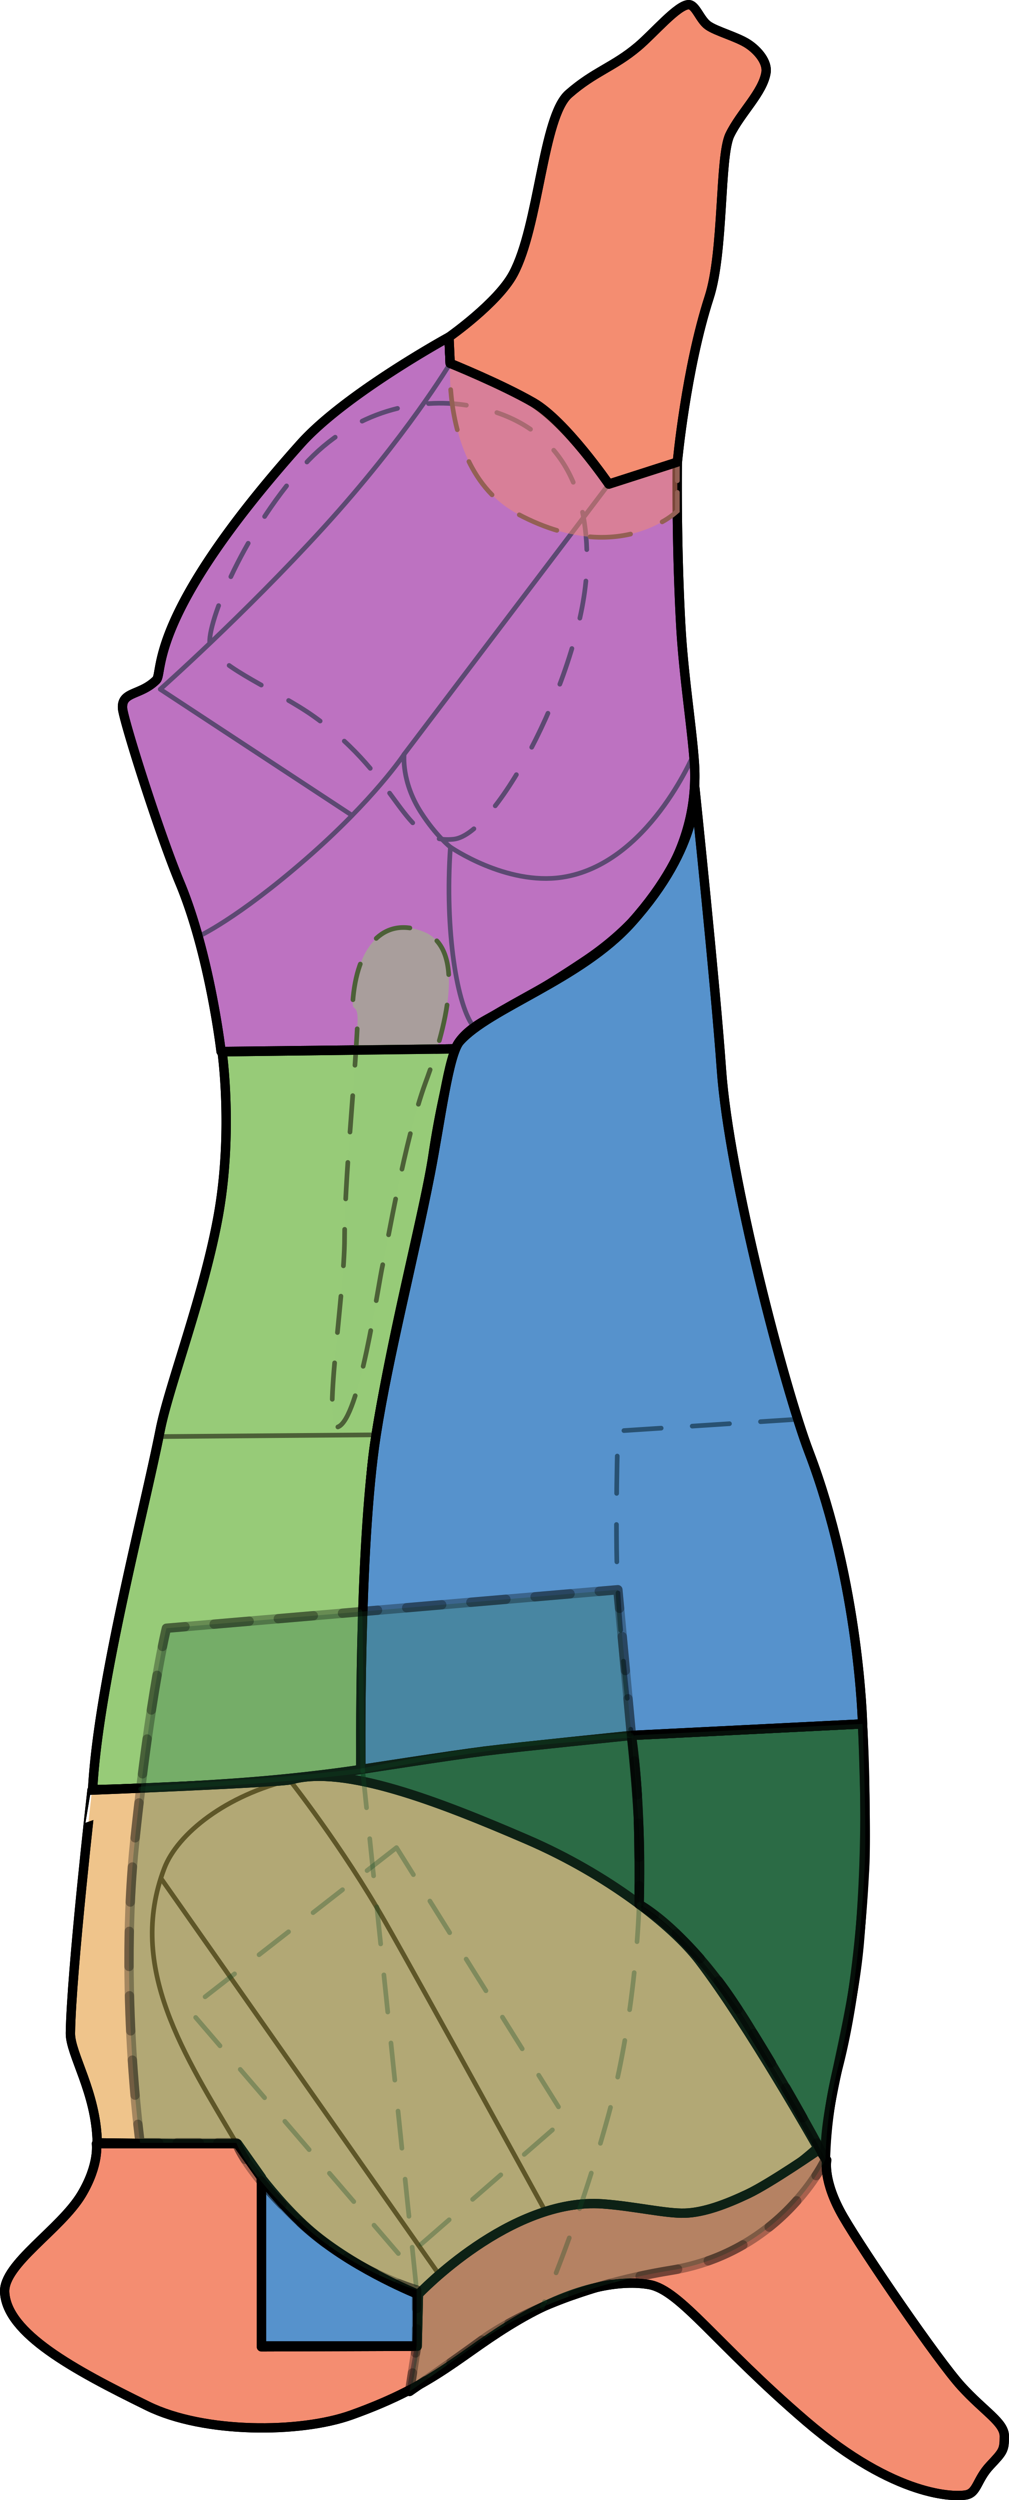 <svg xmlns="http://www.w3.org/2000/svg" viewBox="0 0 648.64 1606.94">
    <defs>
        <style>.cls-1 {
            isolation: isolate;
        }
        .cls-2, .cls-35 {
            fill: #2b6b45;
        }
        .cls-10, .cls-11, .cls-12, .cls-13, .cls-14, .cls-18, .cls-2, .cls-22, .cls-23, .cls-25, .cls-27, .cls-28, .cls-35, .cls-39, .cls-5, .cls-6, .cls-7, .cls-8, .cls-9 {
            stroke: #000;
            stroke-width: 6px;
        }
        .cls-10, .cls-11, .cls-12, .cls-13, .cls-14, .cls-17, .cls-18, .cls-2, .cls-22, .cls-23, .cls-24, .cls-28, .cls-3, .cls-34, .cls-35, .cls-36, .cls-37, .cls-39, .cls-4, .cls-5, .cls-6, .cls-7, .cls-8, .cls-9 {
            stroke-linejoin: round;
        }
        .cls-10, .cls-11, .cls-12, .cls-13, .cls-15, .cls-16, .cls-17, .cls-20, .cls-21, .cls-22, .cls-24, .cls-26, .cls-27, .cls-3, .cls-31, .cls-32, .cls-33, .cls-34, .cls-36, .cls-37, .cls-39, .cls-4, .cls-5, .cls-6, .cls-7, .cls-8, .cls-9 {
            fill: none;
        }
        .cls-3, .cls-36, .cls-37, .cls-4 {
            stroke: #0e4926;
        }
        .cls-10, .cls-11, .cls-12, .cls-13, .cls-14, .cls-15, .cls-16, .cls-17, .cls-20, .cls-21, .cls-23, .cls-24, .cls-3, .cls-31, .cls-32, .cls-33, .cls-36, .cls-37, .cls-39, .cls-4, .cls-5, .cls-6, .cls-7, .cls-8, .cls-9 {
            stroke-linecap: round;
        }
        .cls-15, .cls-16, .cls-17, .cls-20, .cls-21, .cls-24, .cls-26, .cls-3, .cls-31, .cls-32, .cls-33, .cls-34, .cls-36, .cls-37, .cls-4 {
            stroke-width: 3px;
        }
        .cls-24, .cls-3, .cls-36 {
            stroke-dasharray: 24 20;
        }
        .cls-6 {
            stroke-dasharray: 21.9 18.25;
        }
        .cls-7 {
            stroke-dasharray: 22.18 18.48;
        }
        .cls-8 {
            stroke-dasharray: 24.52 20.44;
        }
        .cls-9 {
            stroke-dasharray: 15.6 13;
        }
        .cls-10 {
            stroke-dasharray: 20.39 16.99;
        }
        .cls-11 {
            stroke-dasharray: 14.2 11.84;
        }
        .cls-12 {
            stroke-dasharray: 22.59 18.82;
        }
        .cls-13 {
            stroke-dasharray: 22.59 18.82;
        }
        .cls-14 {
            fill: #bd72c1;
        }
        .cls-15, .cls-16, .cls-17 {
            stroke: #5c4972;
        }
        .cls-16 {
            stroke-dasharray: 24.22 20.18;
        }
        .cls-18, .cls-19 {
            fill: #97cb78;
        }
        .cls-19, .cls-30 {
            opacity: 0.5;
        }
        .cls-20, .cls-21 {
            stroke: #4c6037;
        }
        .cls-20 {
            stroke-dasharray: 23.48 19.57;
        }
        .cls-23 {
            fill: #5692cc;
        }
        .cls-24 {
            stroke: #285172;
        }
        .cls-25 {
            fill: #efc48b;
        }
        .cls-26 {
            stroke: #754d1c;
        }
        .cls-28, .cls-30 {
            fill: #f48d71;
        }
        .cls-29, .cls-35, .cls-36, .cls-37, .cls-38, .cls-39 {
            mix-blend-mode: darken;
        }
        .cls-31, .cls-32, .cls-33, .cls-34 {
            stroke: #936054;
        }
        .cls-32 {
            stroke-dasharray: 23.5 19.59;
        }
        .cls-33 {
            stroke-dasharray: 26.17 21.81;
        }
        .cls-35, .cls-36, .cls-37, .cls-38, .cls-39 {
            opacity: 0.31;
        }</style>
    </defs>
    <g class="cls-1">
        <g id="Hinteres">
            <g id="Füllung">
                <path class="cls-2"
                      d="M397.2,1021.76l8.72,93.65s3.75,26.73,4.5,54.29.43,54.27.43,54.27,31.21,18,61.59,64.41c31.63,48.38,58.21,99.57,58.21,99.57s-27.7,59.61-99.33,71.26c-63.37,10.3-105,32.8-121.87,45.17S263.32,1537,263.32,1537l4.5-29.25v-36s-40.5-11.25-75.37-43.88-40.5-50.62-40.5-50.62H90.07s-13.5-99-3.37-194.63S107,1046.51,107,1046.51Z"/>
                <path class="cls-2"
                      d="M555.7,1202.88c-.43,6.78-3.25,72.75-16.92,125.65a269.42,269.42,0,0,0-8.13,59.42s-13.58-26.91-47.95-83.54c-38.4-63.25-71.85-80.44-71.85-80.44s1-27.84-.43-54.27c-1.38-25.84-4.5-54.29-4.5-54.29L554.49,1108S557.39,1175.88,555.7,1202.88Z"/>
            </g>
            <g id="Innere_Konturen_Kopie_Kopie" data-name="Innere Konturen Kopie Kopie">
                <polygon class="cls-3"
                         points="254.89 1187.51 121.39 1291.55 259.39 1452.26 363.64 1361.51 254.89 1187.51"/>
                <path class="cls-3" d="M410.85,1224s-1.46,67.79-19.46,134.54a1036.67,1036.67,0,0,1-42.81,124.36"/>
                <line class="cls-3" x1="233.14" y1="1138.01" x2="267.82" y2="1471.76"/>
                <path class="cls-4"
                      d="M90.42,1149.84s45.11-2.93,75.59-5.18c38.25-2.81,67.13-6.65,67.13-6.65s50.11-10.59,92.86-15.65,79.92-6.95,79.92-6.95"/>
                <line class="cls-4" x1="231.41" y1="1035.9" x2="233.14" y2="1138.01"/>
            </g>
            <g id="Kontur">
                <polyline class="cls-5" points="385.24 1022.78 397.2 1021.76 398.31 1033.71"/>
                <path class="cls-6" d="M400,1051.88l5.92,63.53s3.75,26.73,4.5,54.29c.32,11.9.45,23.65.48,33.15"/>
                <path class="cls-5" d="M410.92,1212c0,7.38-.07,12-.07,12a99.72,99.72,0,0,1,9.84,6.85"/>
                <path class="cls-7" d="M434.72,1242.84a252,252,0,0,1,37.72,45.54c19.78,30.26,37.59,61.62,48.16,80.86"/>
                <path class="cls-5" d="M525,1377.36c3.6,6.68,5.63,10.59,5.63,10.59a92.83,92.83,0,0,1-6,10.37"/>
                <path class="cls-8"
                      d="M512.2,1414.52a136.24,136.24,0,0,1-80.88,44.69c-63.37,10.3-105,32.8-121.87,45.17-8,5.87-18.78,13.5-27.9,19.91"/>
                <path class="cls-5" d="M273.17,1530.16l-9.85,6.85,1.83-11.86"/>
                <polyline class="cls-9" points="267.13 1512.3 267.82 1507.76 267.82 1490.26"/>
                <path class="cls-5" d="M267.82,1483.76v-12s-4.31-1.2-11.32-3.94"/>
                <path class="cls-10" d="M241,1461a200.83,200.83,0,0,1-48.5-33.08c-14.58-13.64-24-24.72-30.13-33"/>
                <path class="cls-5" d="M157.51,1387.87c-4.42-7-5.56-10.61-5.56-10.61H140"/>
                <line class="cls-11" x1="128.11" y1="1377.26" x2="107.99" y2="1377.26"/>
                <path class="cls-5" d="M102.07,1377.26h-12s-.58-4.28-1.41-11.92"/>
                <path class="cls-12" d="M86.82,1346.61c-3.22-36.67-6.78-101.06-.12-164,6-56.83,12-94.19,15.93-115.15"/>
                <path class="cls-5" d="M104.41,1058.23c1.6-8,2.54-11.72,2.54-11.72l12-1"/>
                <line class="cls-13" x1="137.66" y1="1043.89" x2="375.86" y2="1023.58"/>
                <path class="cls-5"
                      d="M530.65,1388c-1.83-33.19,17-84.14,21.8-140a997,997,0,0,0,2-140l-148.57,7.38s6.65,39.1,4.93,108.56"/>
            </g>
        </g>
        <g id="Gustostücke_Knöpfel" data-name="Gustostücke Knöpfel">
            <g id="Füllung-2" data-name="Füllung">
                <path class="cls-14"
                      d="M289.39,233.51l-.77-16.88S222,253.09,193.29,285.16c-99.65,111.47-88,147.1-92.81,151.88-10.19,10.19-22.39,7.16-21.7,18.2.45,7.1,23.11,79.21,36.89,112.3,19.25,46.22,26.44,108.28,26.44,108.28l150.72-1.69s1.86-8.32,18-17.72c12.09-7,31-15.79,65.71-39.09,47.25-31.69,73.19-78,69.85-126.84-1.58-23-6.92-55.92-8.72-88-3-53.79-2.25-105.47-2.25-105.47l-44.06,14.15s-24.45-36.64-48.45-52.39A208.08,208.08,0,0,0,289.39,233.51Z"/>
            </g>
            <g id="Innere_Konturen" data-name="Innere Konturen">
                <path class="cls-15"
                      d="M446,484.59s-29.31,71.06-84.75,79.29c-36,5.35-71.81-19.5-71.81-19.5s-9.06-7.09-18.75-22.12c-12.94-20.06-10.88-37.5-10.88-37.5L391.39,311.13"/>
                <path class="cls-16"
                      d="M299.61,260.41c-29.25-4.55-71.36,2.09-104.51,38.92-40.5,45-64,106.33-59.84,116.05,6,13.88,43.45,28.71,66.38,45,57,40.5,56.13,82.53,90,79,28.5-3,83.59-109.62,85.59-174.87C378.92,309.35,356.42,269.25,299.61,260.41Z"/>
                <path class="cls-15" d="M304.81,660.33c-10.92-12.82-19-61.84-15.27-115.84"/>
                <path class="cls-15" d="M127.36,602s24.84-11.18,69.41-50c43.88-38.25,63-67.15,63-67.15"/>
                <path class="cls-17"
                      d="M226.32,524.06,103,443s53.56-47.48,104.91-103.79c53.34-58.5,81.47-105.65,81.47-105.65"/>
            </g>
            <g id="Kontur-2" data-name="Kontur">
                <path class="cls-5"
                      d="M289.39,233.51l-.77-16.88S222,253.09,193.29,285.16c-99.65,111.47-88,147.1-92.81,151.88-10.19,10.19-22.39,7.16-21.7,18.2.45,7.1,23.11,79.21,36.89,112.3,19.25,46.22,26.44,108.28,26.44,108.28l150.72-1.69s1.86-8.32,18-17.72c12.09-7,31-15.79,65.71-39.09,47.25-31.69,73.19-78,69.85-126.84-1.58-23-6.92-55.92-8.72-88-3-53.79-2.25-105.47-2.25-105.47l-44.06,14.15s-24.45-36.64-48.45-52.39A208.08,208.08,0,0,0,289.39,233.51Z"/>
            </g>
        </g>
        <g id="Englischer">
            <g id="Füllung-3" data-name="Füllung">
                <path class="cls-18"
                      d="M59.53,1150.25s44.31-.73,94.95-4.46c45.75-3.38,77.53-8.53,77.53-8.53s.88-157.73,9-210c11.35-73.06,32.3-149.94,37.5-185.63a583,583,0,0,1,14.25-67.5l-150,1.88s7.21,50.35-2.25,104.25c-9,51.07-32,110.85-37.5,138.75C92.12,973.84,63.09,1082.91,59.53,1150.25Z"/>
            </g>
            <g id="Innere_Konturen-2" data-name="Innere Konturen">
                <path class="cls-19"
                      d="M217.2,917.13c14-5.09,25.67-90.43,28.93-104.75,2.63-11.55,14.05-80,27.32-116.31,6.48-17.74,31.31-84.55-1.31-97.31-25.88-10.13-42.93,9.84-45.38,45.37-.43,6.32,3.65.75,3.08,13.13-1.8,39.16-8.33,102-8.33,138.37C221.51,832.38,206.89,920.88,217.2,917.13Z"/>
                <path class="cls-20"
                      d="M217.2,917.13c14-5.09,25.67-90.43,28.93-104.75,2.63-11.55,14.05-80,27.32-116.31,6.48-17.74,31.31-84.55-1.31-97.31-25.88-10.13-42.93,9.84-45.38,45.37-.43,6.32,3.65.75,3.08,13.13-1.8,39.16-8.33,102-8.33,138.37C221.51,832.38,206.89,920.88,217.2,917.13Z"/>
                <line class="cls-21" x1="102.14" y1="923.33" x2="241.81" y2="922.2"/>
            </g>
            <g id="Kontur-3" data-name="Kontur">
                <path class="cls-22"
                      d="M59.53,1150.25s44.31-.73,94.95-4.46c45.75-3.38,77.53-8.53,77.53-8.53s.88-157.73,9-210c11.35-73.06,32.3-149.94,37.5-185.63a583,583,0,0,1,14.25-67.5l-150,1.88s7.21,50.35-2.25,104.25c-9,51.07-32,110.85-37.5,138.75C92.12,973.84,63.09,1082.91,59.53,1150.25Z"/>
            </g>
        </g>
        <g id="Vorderes">
            <g id="Füllung-4" data-name="Füllung">
                <path class="cls-23"
                      d="M295.53,669.34c-7.21,8.14-12.37,51.32-19,85.23-10.65,54.62-26.87,117.19-34.73,167.63-11.39,73.12-9.8,215.06-9.8,215.06s57.62-9,79.58-11.79c21.52-2.7,94.33-10.06,94.33-10.06L554.49,1108s-2-89.79-34.46-174.84c-15.38-40.31-51.39-176.5-56.27-245.93-3.77-53.74-17.05-180.75-17.05-180.75s4.22,36.38-40.83,86.58C373.29,629.41,314.51,647.88,295.53,669.34Z"/>
                <path class="cls-23"
                      d="M167.7,1399.2v108.56H268.39v-34.88s-28.74-8.73-54.89-29S167.7,1399.2,167.7,1399.2Z"/>
            </g>
            <g id="Innere_Konturen_Kopie" data-name="Innere Konturen Kopie">
                <path class="cls-24"
                      d="M512.85,912.19l-115.63,7.53s-1.94,60.31-.21,98.76c1.69,37.48,8.91,96.93,8.91,96.93"/>
            </g>
            <g id="Kontur-4" data-name="Kontur">
                <path class="cls-5"
                      d="M295.53,669.34c-7.21,8.14-12.37,51.32-19,85.23-10.65,54.62-26.87,117.19-34.73,167.63-11.39,73.12-9.8,215.06-9.8,215.06s57.62-9,79.58-11.79c21.52-2.7,94.33-10.06,94.33-10.06L554.49,1108s-2-89.79-34.46-174.84c-15.38-40.31-51.39-176.5-56.27-245.93-3.77-53.74-17.05-180.75-17.05-180.75s4.22,36.38-40.83,86.58C373.29,629.41,314.51,647.88,295.53,669.34Z"/>
            </g>
        </g>
        <g id="Gustostücke_Vorderviertel" data-name="Gustostücke Vorderviertel">
            <g id="Füllung-5" data-name="Füllung">
                <path class="cls-25"
                      d="M269.23,1474.85s34.64-36.71,75.7-51.33c34.69-12.35,48.07-4.74,86.86-1,44.81,4.34,93.94-42.19,93.94-42.19s-44.32-78.51-76.22-120.37c-16.89-22.18-58.5-55.13-110.78-77.68-57.21-24.68-117.31-47.88-151.34-38.48-7,2-128.25,6.75-128.25,6.75S45.81,1267.7,45.26,1306.76c-.19,13.4,16.69,38.15,17.25,70.5l90,1.12s22.78,35.44,50.25,58.13C230.69,1459.58,269.23,1474.85,269.23,1474.85Z"/>
            </g>
            <g id="Innere_Kontur" data-name="Innere Kontur">
                <path class="cls-26"
                      d="M269.23,1474.85s34.64-36.71,75.7-51.33c34.69-12.35,48.07-4.74,86.86-1,44.81,4.34,93.94-42.19,93.94-42.19s-44.32-78.51-76.22-120.37c-16.89-22.18-58.5-55.13-110.78-77.68-57.21-24.68-117-46.61-151.34-38.48-42,9.94-73.27,34.68-81.77,57-24.38,63.93,13.27,120.46,46.89,177.56C185.14,1433.79,239.14,1462.38,269.23,1474.85Z"/>
                <line class="cls-26" x1="103.39" y1="1207.15" x2="282.54" y2="1462.3"/>
                <path class="cls-26" d="M186.24,1144.1s33.77,42.66,61.52,91.41c27.22,47.81,103,186.06,103,186.06"/>
            </g>
            <g id="Kontur-5" data-name="Kontur">
                <path class="cls-27"
                      d="M269.23,1474.85s34.64-36.71,75.7-51.33c34.69-12.35,48.07-4.74,86.86-1,44.81,4.34,93.94-42.19,93.94-42.19s-44.32-78.51-76.22-120.37c-16.89-22.18-58.5-55.13-110.78-77.68-57.21-24.68-117.31-47.88-151.34-38.48-7,2-128.25,6.75-128.25,6.75S45.81,1267.7,45.26,1306.76c-.19,13.4,16.69,38.15,17.25,70.5l90,1.12s22.8,36.13,50.25,58.13C232,1460,269.23,1474.85,269.23,1474.85Z"/>
            </g>
        </g>
        <g id="Gulaschfleisch">
            <g id="Füllung-6" data-name="Füllung">
                <path class="cls-28"
                      d="M62,1377.82s2,13.27-9.56,32.63C39,1432.86,2.05,1455.19,3,1473.3c1.41,26.44,44.05,49.63,92,73.13,36.11,17.71,97.82,17.57,130.82,5.77,56.35-20.16,70.13-39.38,107.82-61.32s66.61-25.58,83.81-22.5c19.87,3.57,42.94,38.25,100.69,87.75s96,48.8,103.07,47.39,6.75-9.84,15.19-18.84,9.24-9.8,9.24-18.8-12.75-15.75-27.75-32.25-62.25-85.5-75.75-108.75-10.69-36.56-10.69-36.56l-4.88-6.75s-31.5,21.75-45.75,28.5-28.31,12-40.5,12.38-32.45-4.45-52.7-5.94C328,1412.13,269,1474.57,269,1474.57L268.2,1508l-100.13.37V1399.57l-15.37-21.75Z"/>
                <path class="cls-28"
                      d="M492.45,46.57c-2,12.87-16.32,25.87-23.25,40.13-6.75,13.87-3.75,75-13.31,104.43C441,237.12,435.45,297,435.45,297l-44.06,14.15s-27.8-40.47-48.45-52.39-53.55-25.23-53.55-25.23l-.77-16.88s31.23-21.9,41.27-40.5C346.57,145.2,348.84,75,365.61,60.35c16.5-14.44,28.87-17.25,44.53-30.47C420.34,21.27,435.66,3,442.76,3c4.5,0,7.13,9.63,12.38,13.38s18.64,7.27,25.59,11.79C487.41,32.52,493.46,40,492.45,46.57Z"/>
            </g>
            <g id="Innere_Kontur-2" data-name="Innere Kontur">
                <g class="cls-29">
                    <path class="cls-30"
                          d="M332.73,330.31c65.25,34.87,102.7-1.83,102.7-1.83l0-31.5-44.06,14.15S360.53,268,342.94,258.74s-52.24-25.23-52.24-25.23l-2.08-16.88.77,16.88S284.58,304.57,332.73,330.31Z"/>
                    <path class="cls-31" d="M425.67,335.41a51.57,51.57,0,0,0,9.76-6.93v-12"/>
                    <polyline class="cls-31" points="435.44 308.98 435.45 296.98 424.02 300.65"/>
                    <path class="cls-31" d="M402.81,307.46l-11.42,3.67s-2.79-3.9-7.18-9.61"/>
                    <path class="cls-32"
                          d="M372,286.24c-9.54-11.33-20.74-23.16-29-27.5-8.74-4.58-21.69-10.84-32.52-16"/>
                    <path class="cls-31" d="M301.57,238.58c-6.47-3-10.87-5.07-10.87-5.07l-2.08-16.88.54,12"/>
                    <path class="cls-33"
                          d="M289.71,250.41c1.76,22.67,9.74,62.11,43,79.9,37.48,20,65.79,16.44,83.1,9.76"/>
                </g>
                <line class="cls-34" x1="263.02" y1="1536.23" x2="268.2" y2="1507.95"/>
            </g>
            <g id="Kontur-6" data-name="Kontur">
                <path class="cls-22"
                      d="M62,1377.82s2,13.27-9.56,32.63C39,1432.86,2.05,1455.19,3,1473.3c1.41,26.44,44.05,49.63,92,73.13,36.11,17.71,97.82,17.57,130.82,5.77,56.35-20.16,70.13-39.38,107.82-61.32s66.61-25.58,83.81-22.5c19.87,3.57,42.94,38.25,100.69,87.75s96,48.8,103.07,47.39,6.75-9.84,15.19-18.84,9.24-9.8,9.24-18.8-12.75-15.75-27.75-32.25-62.25-85.5-75.75-108.75-10.69-36.56-10.69-36.56l-4.88-6.75s-31.5,21.75-45.75,28.5-28.31,12-40.5,12.38-32.45-4.45-52.7-5.94C328,1412.13,269,1474.57,269,1474.57L268.2,1508l-100.13.37V1399.57l-15.37-21.75Z"/>
                <path class="cls-22"
                      d="M492.45,46.57c-2,12.87-16.32,25.87-23.25,40.13-6.75,13.87-3.75,75-13.31,104.43C441,237.12,435.45,297,435.45,297l-44.06,14.15s-27.8-40.47-48.45-52.39-53.55-25.23-53.55-25.23l-.77-16.88s31.23-21.9,41.27-40.5C346.57,145.2,348.84,75,365.61,60.35c16.5-14.44,28.87-17.25,44.53-30.47C420.34,21.27,435.66,3,442.76,3c4.5,0,7.13,9.63,12.38,13.38s18.64,7.27,25.59,11.79C487.41,32.52,493.46,40,492.45,46.57Z"/>
            </g>
        </g>
        <g id="Hinteres_Transparent" data-name="Hinteres Transparent">
            <g id="Füllung_Kopie" data-name="Füllung Kopie">
                <path class="cls-35"
                      d="M397.2,1021.76l8.72,93.65s3.75,26.73,4.5,54.29.43,54.27.43,54.27,31.21,18,61.59,64.41c31.63,48.38,58.21,99.57,58.21,99.57s-27.7,59.61-99.33,71.26c-63.37,10.3-105,32.8-121.87,45.17S263.32,1537,263.32,1537l4.5-29.25v-36s-40.5-11.25-75.37-43.88-40.5-50.62-40.5-50.62H90.07s-13.5-99-3.37-194.63S107,1046.51,107,1046.51Z"/>
                <path class="cls-35"
                      d="M555.7,1202.88c-.43,6.78-3.25,72.75-16.92,125.65a269.42,269.42,0,0,0-8.13,59.42s-13.58-26.91-47.95-83.54c-38.4-63.25-71.85-80.44-71.85-80.44s1-27.84-.43-54.27c-1.38-25.84-4.5-54.29-4.5-54.29L554.49,1108S557.39,1175.88,555.7,1202.88Z"/>
            </g>
            <g id="Innere_Konturen_Kopie_Kopie_Kopie" data-name="Innere Konturen Kopie Kopie Kopie">
                <polygon class="cls-36"
                         points="254.89 1187.51 121.39 1291.55 259.39 1452.26 363.64 1361.51 254.89 1187.51"/>
                <path class="cls-36" d="M410.85,1224s-1.46,67.79-19.46,134.54a1036.67,1036.67,0,0,1-42.81,124.36"/>
                <line class="cls-36" x1="233.14" y1="1138.01" x2="267.82" y2="1471.76"/>
                <path class="cls-37"
                      d="M90.42,1149.84s45.11-2.93,75.59-5.18c38.25-2.81,67.13-6.65,67.13-6.65s50.11-10.59,92.86-15.65,79.92-6.95,79.92-6.95"/>
                <line class="cls-37" x1="231.41" y1="1035.9" x2="233.14" y2="1138.01"/>
            </g>
            <g id="Kontur_Kopie" data-name="Kontur Kopie">
                <g class="cls-38">
                    <polyline class="cls-5" points="385.24 1022.78 397.2 1021.76 398.31 1033.71"/>
                    <path class="cls-6" d="M400,1051.88l5.92,63.53s3.75,26.73,4.5,54.29c.32,11.9.45,23.65.48,33.15"/>
                    <path class="cls-5" d="M410.92,1212c0,7.38-.07,12-.07,12a99.72,99.72,0,0,1,9.84,6.85"/>
                    <path class="cls-7"
                          d="M434.72,1242.84a252,252,0,0,1,37.72,45.54c19.78,30.26,37.59,61.62,48.16,80.86"/>
                    <path class="cls-5" d="M525,1377.36c3.6,6.68,5.63,10.59,5.63,10.59a92.83,92.83,0,0,1-6,10.37"/>
                    <path class="cls-8"
                          d="M512.2,1414.52a136.24,136.24,0,0,1-80.88,44.69c-63.37,10.3-105,32.8-121.87,45.17-8,5.87-18.78,13.5-27.9,19.91"/>
                    <path class="cls-5" d="M273.17,1530.16l-9.85,6.85,1.83-11.86"/>
                    <polyline class="cls-9" points="267.13 1512.3 267.82 1507.76 267.82 1490.26"/>
                    <path class="cls-5" d="M267.82,1483.76v-12s-4.31-1.2-11.32-3.94"/>
                    <path class="cls-10" d="M241,1461a200.83,200.83,0,0,1-48.5-33.08c-14.58-13.64-24-24.72-30.13-33"/>
                    <path class="cls-5" d="M157.51,1387.87c-4.42-7-5.56-10.61-5.56-10.61H140"/>
                    <line class="cls-11" x1="128.11" y1="1377.26" x2="107.99" y2="1377.26"/>
                    <path class="cls-5" d="M102.07,1377.26h-12s-.58-4.28-1.41-11.92"/>
                    <path class="cls-12"
                          d="M86.82,1346.61c-3.22-36.67-6.78-101.06-.12-164,6-56.83,12-94.19,15.93-115.15"/>
                    <path class="cls-5" d="M104.41,1058.23c1.6-8,2.54-11.72,2.54-11.72l12-1"/>
                    <line class="cls-13" x1="137.66" y1="1043.89" x2="375.86" y2="1023.58"/>
                </g>
                <path class="cls-39"
                      d="M530.65,1388c-1.83-33.19,17-84.14,21.8-140a997,997,0,0,0,2-140l-148.57,7.38s6.65,39.1,4.93,108.56"/>
            </g>
        </g>
    </g>
</svg>
